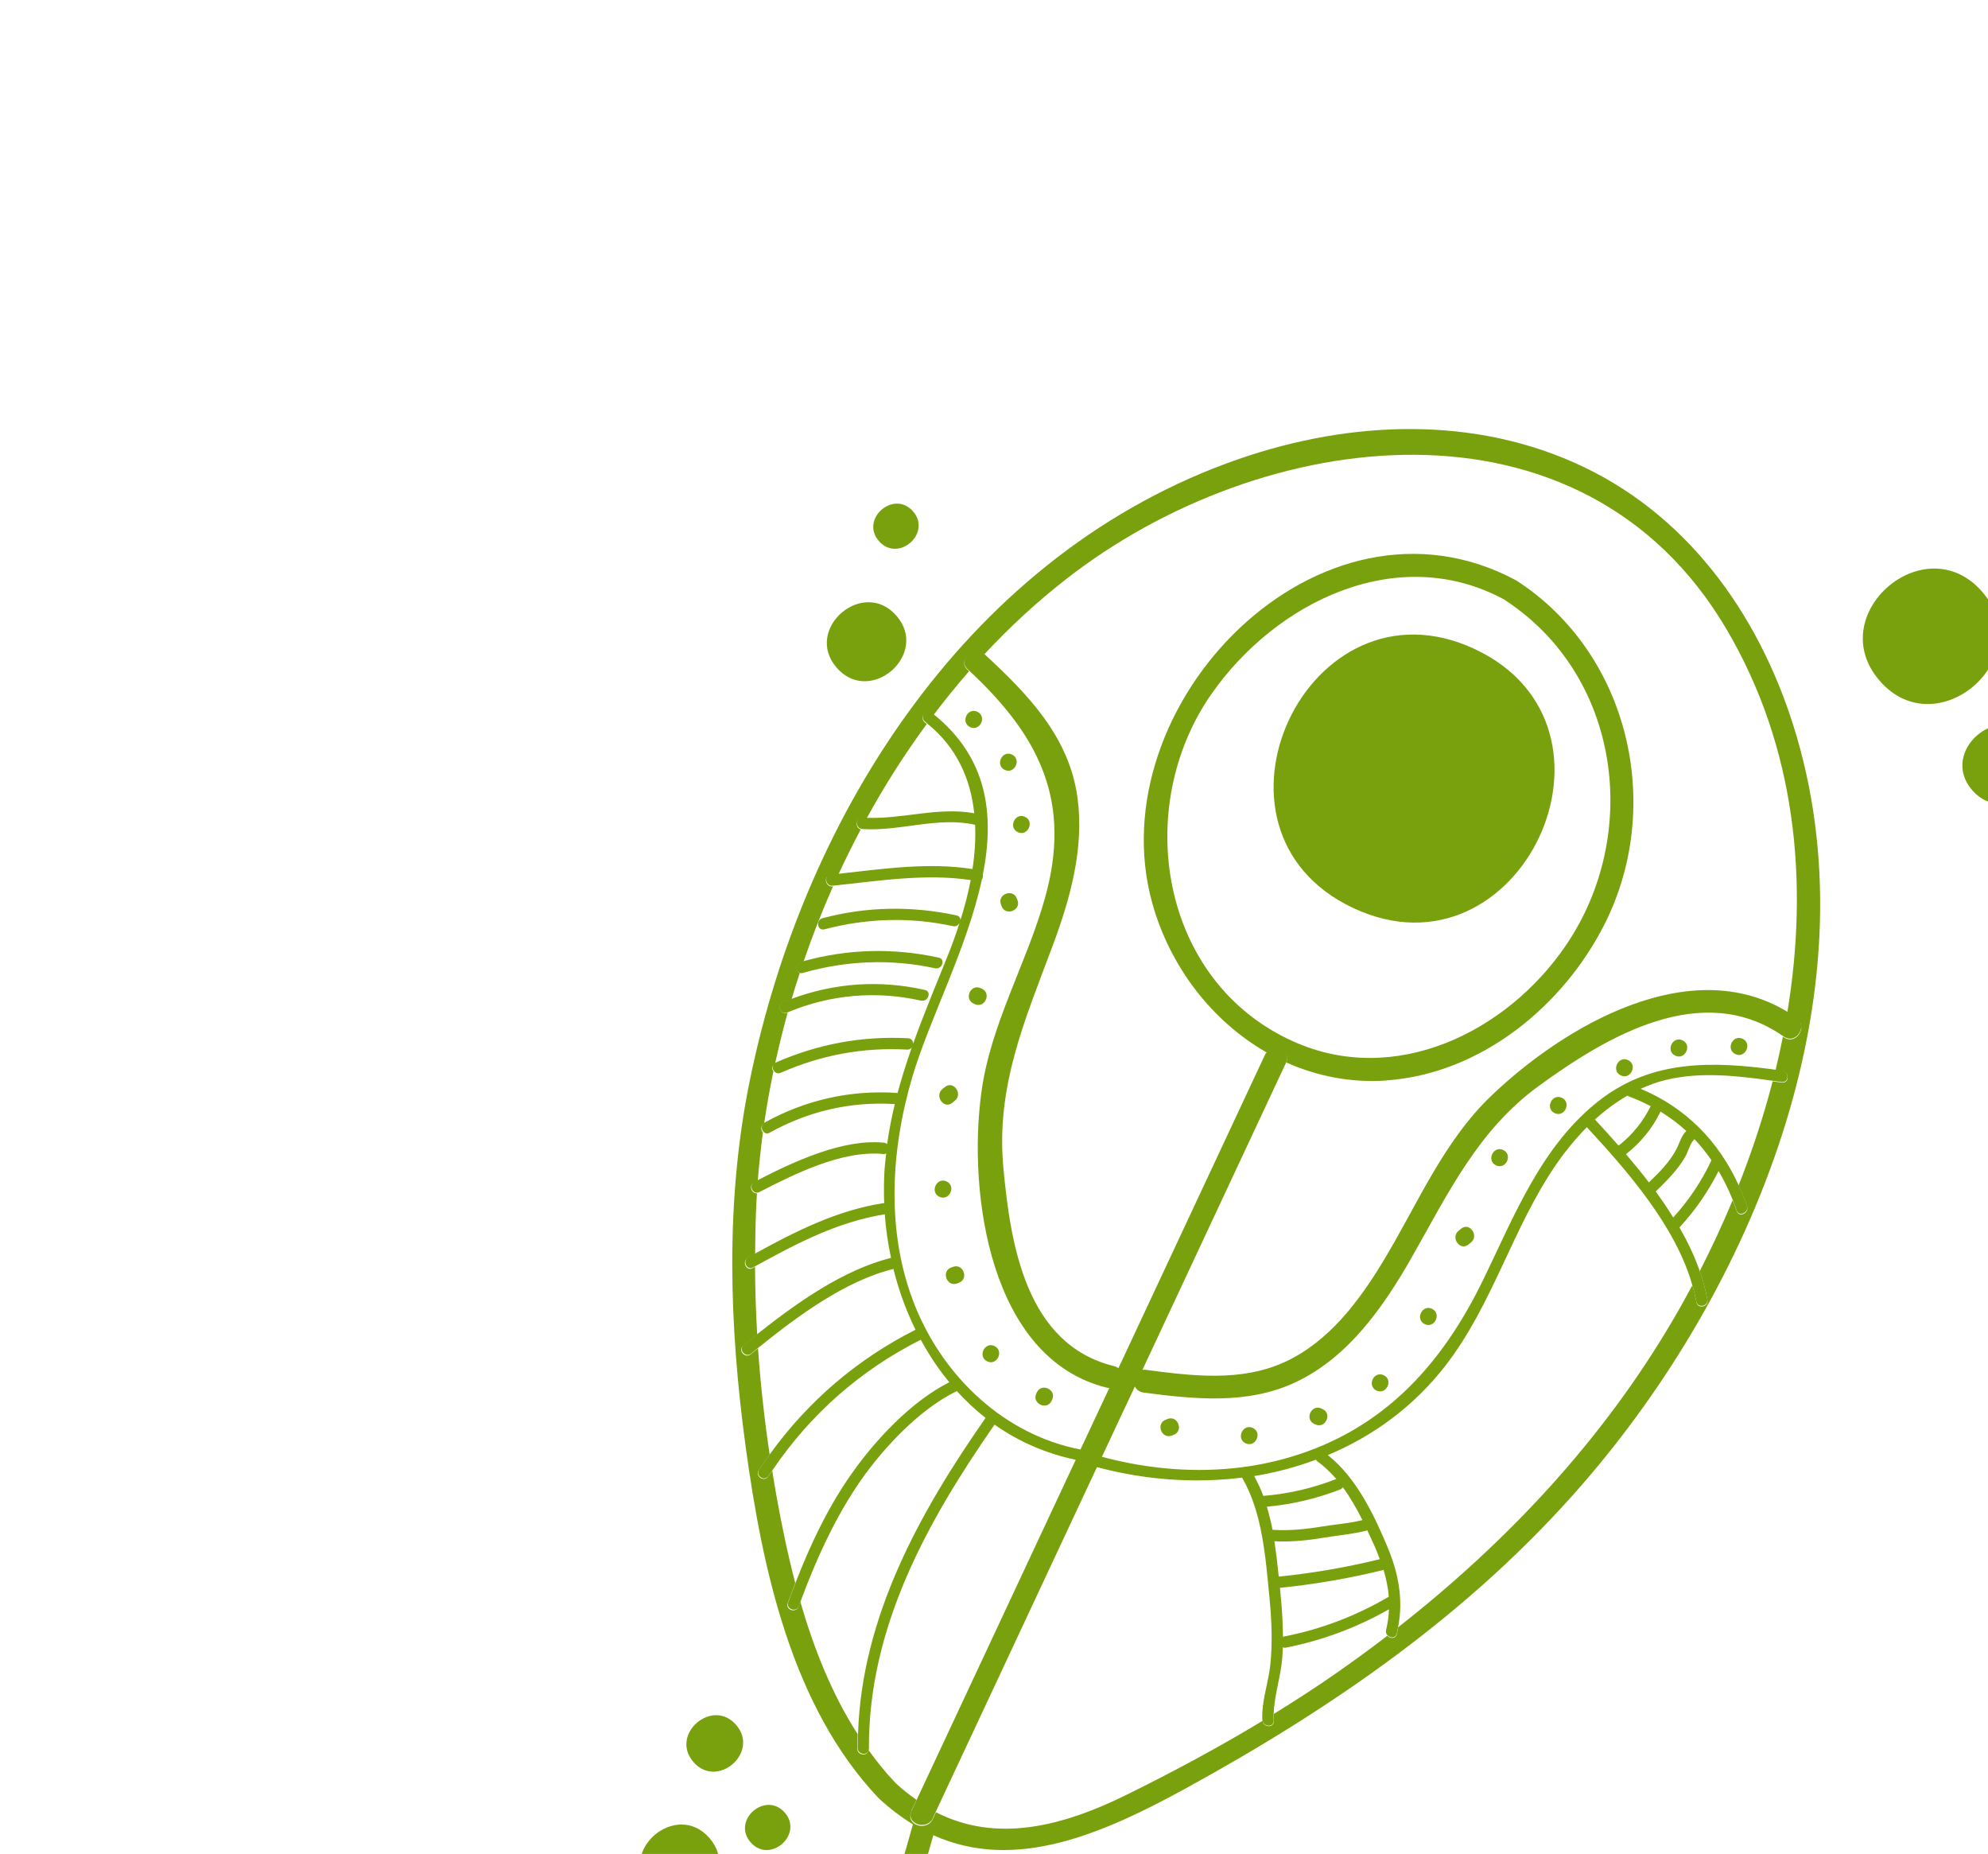 <svg width="414" height="386" viewBox="0 0 414 386" fill="none" xmlns="http://www.w3.org/2000/svg">
<g clip-path="url(#clip0_934_4211)">
<path d="M288.715 224.948C308.386 223.556 325.551 209.512 334.202 192.315C346.577 167.696 339.289 136.003 315.748 120.84C274.844 98.879 228.442 146.764 239.982 188.125C243.657 201.26 252.382 212.628 263.834 219.16C265.429 217.368 268.955 218.768 267.866 221.214C274.247 224.066 281.313 225.481 288.731 224.966L288.715 224.948ZM269.34 216.841C241.488 204.331 235.821 168.075 252.283 144.495C265.681 125.327 290.969 112.871 313.135 124.765C337.508 140.454 341.879 173.747 326.048 196.903C313.749 214.93 290.488 226.342 269.34 216.841Z" fill="#79A10E"/>
<path d="M194.36 382.104C211.476 389.801 229.67 381.825 247.297 372.156C277.901 355.33 306.274 335.759 329.373 309.221C364.983 268.312 390.099 207.644 374.154 153.314C367.195 129.577 352.655 108.214 329.92 97.282C307.313 86.427 281.284 87.507 258.007 95.56C202.144 114.889 167.464 169.258 156.11 225.147C151 250.225 151.851 276.055 155.296 301.316C158.747 326.51 164.836 355.28 182.944 374.355C185.295 376.557 187.692 378.345 190.11 379.835C183.274 405.009 173.256 428.857 159.979 451.324C158.428 453.921 162.369 456.553 163.905 453.938C177.24 431.358 187.4 407.386 194.36 382.104ZM189.766 377.105C190.139 376.313 190.494 375.536 190.866 374.744C189.403 373.706 187.928 372.583 186.518 371.248C184.448 369.082 182.589 366.764 180.852 364.371C180.724 365.731 178.532 365.544 178.535 364.074C178.523 363.055 178.575 362.073 178.611 361.073C173.219 352.678 169.472 343.196 166.662 333.462C166.536 333.821 166.396 334.162 166.27 334.521C165.754 335.937 163.518 335.196 164.052 333.764C164.566 332.38 165.08 330.996 165.612 329.597C164.031 323.541 162.77 317.456 161.701 311.486C161.389 309.727 161.096 307.953 160.818 306.196C160.539 306.594 160.228 306.99 159.965 307.406C159.141 308.684 157.179 307.36 158.001 306.115C158.747 304.999 159.506 303.933 160.283 302.852C159.192 295.527 158.371 288.154 157.854 280.735C157.34 281.15 156.827 281.565 156.331 281.965C155.162 282.918 153.617 281.139 154.786 280.186C155.723 279.433 156.714 278.634 157.688 277.851C157.415 273.155 157.259 268.451 157.236 263.757C157.063 263.845 156.905 263.95 156.75 264.023C155.429 264.765 154.41 262.623 155.746 261.898C156.25 261.616 156.754 261.334 157.256 261.086C157.275 257.947 157.329 254.778 157.463 251.664C157.504 250.598 157.579 249.534 157.638 248.453C156.527 248.575 155.848 246.824 157.026 246.205C157.286 246.073 157.546 245.941 157.806 245.809C158.071 242.487 158.439 239.139 158.873 235.796C158.425 235.28 158.372 234.358 159.138 233.911C159.657 230.306 160.312 226.678 161.063 223.089C160.699 222.563 160.72 221.796 161.412 221.444C162.195 217.891 163.06 214.361 164.024 210.838C162.63 211.425 161.611 209.282 163.02 208.713C163.621 208.471 164.238 208.247 164.855 208.023C165.4 206.208 165.944 204.392 166.555 202.581C165.694 202.237 165.621 200.645 166.797 200.31C167.001 200.257 167.188 200.22 167.358 200.166C169.164 194.881 171.215 189.664 173.477 184.545C173.444 184.542 173.393 184.555 173.36 184.553C171.863 184.699 171.423 182.396 172.919 182.251C173.491 182.191 174.048 182.113 174.602 182.068C176.06 178.897 177.614 175.766 179.249 172.691C178.002 172.369 178.213 170.313 179.626 170.396C179.892 170.414 180.194 170.402 180.46 170.421C184.212 163.569 188.396 156.998 192.99 150.757C192.864 150.648 192.756 150.523 192.612 150.43C191.425 149.495 192.715 147.531 193.902 148.466C194.077 148.595 194.234 148.74 194.39 148.884C196.763 145.761 199.231 142.71 201.809 139.751C201.717 139.645 201.624 139.538 201.496 139.462C199.299 137.437 202.713 134.47 204.923 136.295C210.179 130.635 215.821 125.419 221.845 120.714C262.695 88.708 329.448 79.896 359.546 131.011C373.999 155.541 376.72 183.523 372.208 210.798C372.85 211.177 373.489 211.589 374.108 212.05C376.592 213.794 373.979 217.72 371.496 215.975C371.434 215.904 371.352 215.882 371.288 215.844C370.824 218.183 370.311 220.502 369.747 222.834C370.243 222.902 370.74 222.97 371.236 223.039C372.725 223.243 372.578 225.588 371.071 225.399C370.426 225.303 369.797 225.226 369.152 225.13C367.252 232.496 364.859 239.727 362.059 246.812C362.713 248.211 363.296 249.672 363.81 251.161C364.295 252.581 362.186 253.602 361.685 252.164C361.422 251.394 361.125 250.622 360.826 249.883C358.72 254.929 356.421 259.862 353.963 264.683C354.659 266.669 355.222 268.646 355.566 270.658C355.83 272.146 353.51 272.601 353.264 271.097C353.062 269.931 352.775 268.775 352.422 267.615C351.097 270.077 349.757 272.522 348.338 274.911C333.7 299.871 313.851 321.026 291.181 338.792C291.098 339.271 291.014 339.749 290.88 340.241C290.624 341.275 289.46 341.193 288.919 340.571C285.495 343.203 281.976 345.762 278.446 348.237C274.179 351.228 269.737 354.089 265.269 356.849C265.234 357.348 265.232 357.848 265.264 358.352C265.328 359.826 263.116 359.688 262.93 358.288C253.723 363.855 244.18 368.964 234.632 373.672C221.052 380.386 207.408 383.721 194.912 377.316C194.696 377.785 194.479 378.254 194.263 378.723C192.986 381.456 188.516 379.94 189.793 377.207L189.766 377.105Z" fill="#79A10E"/>
<path d="M194.219 378.636C194.435 378.167 194.652 377.698 194.868 377.229C206.06 353.296 217.25 329.396 228.442 305.463C238.328 308.111 248.661 308.902 258.652 307.649C262.951 314.966 263.555 324.495 264.379 332.77C264.825 337.377 265.019 342.017 264.548 346.61C264.13 350.439 262.697 354.213 262.877 358.084C262.893 358.102 262.906 358.153 262.904 358.186C263.09 359.585 265.301 359.724 265.237 358.25C265.206 357.746 265.207 357.245 265.242 356.747C265.399 352.833 266.781 348.821 267.056 344.899C267.1 344.267 267.111 343.634 267.139 342.984C267.334 343.065 267.531 343.112 267.786 343.046C275.389 341.559 282.541 338.871 289.254 335.066C289.205 336.482 289.005 337.905 288.653 339.366C288.538 339.809 288.679 340.187 288.911 340.453C289.467 341.094 290.615 341.157 290.871 340.123C291.006 339.632 291.089 339.153 291.173 338.675C292.273 332.973 291.204 327.47 288.928 322.049C286.064 315.235 282.435 307.648 276.517 302.957C285.927 299.024 294.407 292.872 301.053 284.286C310.892 271.582 315.018 255.57 324.105 242.396C325.982 239.671 328.118 237.066 330.456 234.691C338.781 243.659 348.895 255.225 352.398 267.479C352.718 268.637 353.022 269.778 353.24 270.962C353.504 272.45 355.821 272.028 355.542 270.522C355.198 268.511 354.62 266.516 353.939 264.548C352.867 261.483 351.423 258.492 349.741 255.552C349.759 255.536 349.794 255.505 349.812 255.49C353.081 251.961 355.725 248.072 357.893 243.814C358.982 245.678 359.98 247.652 360.802 249.747C361.116 250.504 361.398 251.259 361.661 252.029C362.162 253.467 364.289 252.43 363.786 251.026C363.256 249.519 362.689 248.076 362.035 246.677C357.86 237.599 351.082 230.627 341.67 226.693C343.29 225.971 344.972 225.321 346.722 224.893C354.047 223.085 361.718 223.974 369.111 225.011C369.755 225.106 370.385 225.183 371.029 225.279C372.534 225.501 372.698 223.141 371.194 222.919C370.698 222.851 370.202 222.782 369.705 222.714C356.8 220.973 344.269 220.562 333.331 228.914C321.068 238.291 315.353 253.155 308.821 266.576C301.161 282.256 290.606 294.927 274.028 301.53C269.321 303.404 264.474 304.651 259.546 305.374C259.298 305.34 259.079 305.374 258.872 305.46C249.096 306.745 239.084 305.892 229.478 303.314C231.756 298.43 234.035 293.546 236.347 288.664C236.653 289.304 237.234 289.829 238.145 289.943C248.737 291.321 259.778 292.496 269.776 287.803C280.793 282.631 288.163 272.041 293.99 261.794C301.528 248.561 307.726 235.401 320.38 226.151C334.616 215.776 354.412 204.004 371.282 215.693C371.343 215.764 371.425 215.787 371.49 215.825C373.973 217.569 376.586 213.644 374.102 211.899C373.465 211.454 372.841 211.059 372.202 210.647C351.916 198.368 325.922 213.529 310.715 227.995C300.481 237.732 295.191 250.822 287.98 262.709C282.978 270.959 276.716 279.305 267.722 283.501C258.485 287.813 248.159 286.454 238.444 285.187C238.244 285.173 238.091 285.213 237.907 285.217C247.901 263.855 257.894 242.493 267.87 221.147C267.87 221.147 267.888 221.132 267.89 221.098C268.98 218.653 265.471 217.238 263.859 219.045C263.696 219.217 263.534 219.39 263.416 219.649C253.246 241.382 243.073 263.149 232.903 284.882C232.667 284.682 232.361 284.51 231.983 284.433C213.694 279.91 210.459 259.274 208.959 243.218C207.36 226.187 213.413 212.466 219.207 196.939C222.865 187.141 225.822 176.61 224.386 166.087C222.667 153.407 214.082 144.571 205.061 136.238C205.03 136.203 204.981 136.183 204.933 136.162C202.722 134.337 199.308 137.304 201.505 139.329C201.598 139.436 201.708 139.527 201.819 139.618C216.574 153.364 223.322 166.981 217.527 187.285C213.654 200.892 206.273 213.301 204.364 227.48C201.526 248.492 206.104 282.885 230.483 288.921C230.665 288.951 230.829 288.995 231.013 288.992C229.011 293.26 227.009 297.529 225.007 301.798C209.32 298.76 196.753 286.922 190.726 272.303C184.443 257.064 185.407 239.679 190.016 224.152C193.538 212.224 201.423 197.378 204.475 183.112C204.677 182.842 204.736 182.479 204.677 182.124C207.131 169.72 205.741 157.814 194.435 148.72C194.261 148.591 194.121 148.431 193.947 148.302C192.76 147.367 191.452 149.346 192.657 150.266C192.783 150.375 192.909 150.484 193.035 150.593C199.281 155.624 202.128 162.204 202.883 169.322C195.396 167.961 188.033 170.551 180.52 170.274C180.236 170.271 179.968 170.286 179.687 170.249C178.257 170.149 178.047 172.205 179.309 172.544C179.391 172.567 179.455 172.605 179.522 172.609C187.384 173.144 195.272 169.973 203.066 171.723C203.205 174.756 202.989 177.847 202.522 180.937C193.319 179.507 183.886 180.899 174.662 181.922C174.09 181.982 173.534 182.06 172.979 182.105C171.465 182.266 171.921 184.586 173.42 184.407C173.453 184.409 173.504 184.396 173.537 184.398C183.009 183.41 192.656 181.832 202.145 183.232C201.612 186.068 200.865 188.871 200.008 191.584C200.023 191.134 199.8 190.734 199.209 190.592C189.879 188.585 180.483 188.727 171.259 191.186C169.795 191.585 170.236 193.887 171.7 193.489C180.513 191.168 189.55 190.9 198.468 192.828C199.092 192.972 199.568 192.622 199.815 192.188C199.045 194.606 198.198 196.935 197.291 199.159C194.826 205.266 192.338 211.238 190.16 217.315C190.166 216.747 189.82 216.205 189.104 216.172C179.57 215.653 170.298 217.374 161.544 221.236C161.526 221.251 161.508 221.267 161.49 221.282C160.78 221.65 160.777 222.401 161.142 222.928C161.428 223.365 161.962 223.62 162.581 223.363C170.973 219.659 179.789 218.023 188.939 218.532C189.356 218.544 189.651 218.381 189.869 218.129C188.766 221.242 187.777 224.413 186.902 227.608C186.82 227.586 186.756 227.548 186.656 227.541C177.012 226.931 167.696 229.033 159.252 233.718C159.252 233.718 159.252 233.718 159.234 233.734C158.468 234.181 158.52 235.103 158.969 235.619C159.262 235.957 159.734 236.14 160.256 235.843C168.336 231.349 177.113 229.309 186.343 229.874C185.685 232.6 185.139 235.384 184.74 238.229C184.586 238.051 184.36 237.935 184.061 237.914C175.585 237.069 165.401 241.799 157.899 245.665C157.64 245.797 157.362 245.945 157.12 246.061C155.923 246.696 156.587 248.429 157.731 248.309C157.866 248.285 158.002 248.261 158.157 248.188C165.453 244.408 175.505 239.418 183.929 240.276C184.195 240.295 184.399 240.243 184.557 240.137C184.429 241.247 184.286 242.339 184.209 243.436C184.062 245.781 184.046 248.168 184.131 250.529C184.047 250.539 183.983 250.502 183.898 250.512C174.29 252.026 165.756 256.321 157.349 260.942C156.845 261.224 156.341 261.506 155.84 261.754C154.519 262.497 155.522 264.622 156.844 263.879C157.017 263.791 157.174 263.685 157.33 263.613C165.894 258.886 174.493 254.378 184.255 252.825C184.475 255.881 184.916 258.901 185.558 261.902C175.649 264.364 165.968 271.217 157.781 277.707C156.808 278.491 155.817 279.29 154.879 280.042C153.71 280.996 155.256 282.774 156.425 281.821C156.905 281.404 157.434 281.006 157.947 280.591C166.036 274.061 176.005 266.677 186.031 264.207C186.031 264.207 186.031 264.207 186.049 264.191C187.145 268.577 188.668 272.843 190.659 276.857C178.506 282.986 168.273 291.755 160.359 302.723C159.582 303.805 158.789 304.868 158.077 305.987C157.252 307.265 159.199 308.571 160.041 307.277C160.303 306.861 160.615 306.466 160.893 306.068C168.77 294.445 179.181 285.271 191.749 278.938C193.466 282.098 195.429 285.075 197.694 287.79C189.749 291.792 182.291 299.803 177.266 306.949C172.443 313.826 168.743 321.6 165.706 329.454C165.158 330.835 164.644 332.218 164.145 333.62C163.629 335.037 165.863 335.811 166.364 334.377C166.489 334.018 166.63 333.677 166.755 333.319C169.78 325.163 173.381 317.132 178.148 309.867C183.008 302.459 191.113 293.541 199.269 289.637C201.115 291.654 203.089 293.529 205.242 295.217C191.526 314.881 179.472 336.566 178.687 360.945C178.65 361.945 178.614 362.944 178.611 363.946C178.626 365.4 180.8 365.603 180.928 364.242C180.931 364.209 180.951 364.16 180.953 364.127C180.794 338.913 193.098 316.762 207.115 296.618C212.018 300.068 217.653 302.601 224.023 303.934C212.989 327.51 201.974 351.072 190.94 374.648C190.567 375.441 190.212 376.217 189.84 377.01C188.563 379.743 193.018 381.241 194.31 378.526L194.219 378.636ZM349.032 239.401C347.63 242.025 345.511 244.148 343.381 246.187C341.836 244.158 340.219 242.19 338.614 240.307C341.618 237.946 344.026 235.042 345.737 231.588C345.772 231.557 345.762 231.473 345.782 231.424C347.735 232.63 349.528 233.975 351.177 235.477C350.105 236.471 349.779 238.034 349.05 239.386L349.032 239.401ZM356.413 241.573C354.371 245.939 351.687 249.926 348.449 253.49C347.309 251.64 346.082 249.833 344.802 248.073C346.325 246.594 347.866 245.098 349.186 243.421C349.9 242.519 350.55 241.579 351.088 240.581C351.547 239.745 352.027 237.891 352.878 237.183C354.153 238.542 355.336 240.011 356.413 241.573ZM339.074 228.231C340.719 228.831 342.272 229.541 343.755 230.313C342.18 233.493 340.042 236.132 337.333 238.33C337.231 238.356 337.126 238.416 337.022 238.475C335.383 236.59 333.738 234.804 332.169 233.108C332.169 233.108 332.169 233.108 332.154 233.09C334.241 231.182 336.496 229.503 338.915 228.119C338.979 228.157 339.01 228.193 339.092 228.215L339.074 228.231ZM279.625 309.622C281.196 311.753 282.519 314.101 283.721 316.49C281.017 317.185 277.947 317.387 275.277 317.835C271.864 318.397 268.482 318.744 265.008 318.517C264.687 316.891 264.282 315.276 263.824 313.707C269.085 313.225 274.163 312.028 279.089 310.119C279.364 310.005 279.545 309.817 279.658 309.624L279.625 309.622ZM267.328 340.759C267.328 340.759 267.224 340.819 267.173 340.832C267.171 337.993 266.985 335.157 266.715 332.332C266.654 331.76 266.612 331.173 266.552 330.6C273.802 329.857 280.952 328.638 288.021 326.896C288.057 326.865 288.074 326.85 288.125 326.837C288.665 328.678 289.069 330.544 289.22 332.442C282.376 336.454 275.135 339.22 267.346 340.744L267.328 340.759ZM287.361 324.628C280.412 326.329 273.413 327.541 266.298 328.261C266.05 325.822 265.772 323.347 265.392 320.899C268.854 321.075 272.268 320.73 275.699 320.152C278.622 319.673 281.848 319.398 284.741 318.632C285.135 319.445 285.511 320.273 285.887 321.101C286.44 322.276 286.908 323.461 287.343 324.644L287.361 324.628ZM274.044 303.919C274.119 304.041 274.228 304.166 274.369 304.293C275.833 305.331 277.115 306.59 278.305 307.959C278.221 307.97 278.154 307.966 278.068 308.01C273.225 309.908 268.237 311.028 263.08 311.451C262.561 310.028 261.905 308.663 261.18 307.326C265.589 306.616 269.895 305.465 274.044 303.919Z" fill="#79A10E"/>
<path d="M307.1 135.131C272.378 118.882 247.081 172.807 281.852 189.076C316.575 205.324 341.871 151.399 307.1 135.131Z" fill="#79A10E"/>
<path d="M202.031 151.391C204.085 152.354 205.594 149.169 203.525 148.189C201.471 147.227 199.962 150.411 202.031 151.391Z" fill="#79A10E"/>
<path d="M209.242 160.298C211.296 161.261 212.804 158.076 210.735 157.096C208.681 156.133 207.173 159.318 209.242 160.298Z" fill="#79A10E"/>
<path d="M211.96 173.265C214.014 174.228 215.522 171.044 213.453 170.063C211.399 169.101 209.891 172.285 211.96 173.265Z" fill="#79A10E"/>
<path d="M208.439 188.284C208.481 188.404 208.538 188.541 208.579 188.661C209.348 190.803 212.672 189.6 211.904 187.458C211.862 187.338 211.805 187.2 211.763 187.081C210.994 184.939 207.67 186.142 208.439 188.284Z" fill="#79A10E"/>
<path d="M202.736 208.944L202.995 209.063C205.049 210.025 206.557 206.841 204.488 205.861L204.229 205.742C202.175 204.78 200.667 207.964 202.736 208.944Z" fill="#79A10E"/>
<path d="M198.301 229.627C198.461 229.488 198.639 229.333 198.815 229.212C200.599 227.817 198.598 224.905 196.814 226.299C196.654 226.438 196.476 226.593 196.3 226.714C194.516 228.109 196.517 231.022 198.301 229.627Z" fill="#79A10E"/>
<path d="M195.632 249.181C197.686 250.144 199.195 246.959 197.125 245.979C195.072 245.016 193.563 248.201 195.632 249.181Z" fill="#79A10E"/>
<path d="M199.281 267.241C199.418 267.184 199.538 267.142 199.676 267.085C201.817 266.317 200.613 262.992 198.472 263.76L198.094 263.901C195.953 264.669 197.157 267.994 199.298 267.226L199.281 267.241Z" fill="#79A10E"/>
<path d="M205.597 283.45C207.65 284.413 209.159 281.229 207.09 280.248C205.036 279.286 203.527 282.47 205.597 283.45Z" fill="#79A10E"/>
<path d="M215.8 290.162C214.838 292.216 218.022 293.725 219.002 291.656L219.12 291.397C220.082 289.344 216.898 287.834 215.918 289.903L215.8 290.162Z" fill="#79A10E"/>
<path d="M243.172 295.44L242.795 295.58C240.653 296.349 241.857 299.673 243.999 298.905C244.136 298.848 244.256 298.806 244.394 298.749C246.535 297.981 245.331 294.656 243.19 295.424L243.172 295.44Z" fill="#79A10E"/>
<path d="M259.402 300.504C261.456 301.466 262.965 298.282 260.895 297.301C258.842 296.339 257.333 299.523 259.402 300.504Z" fill="#79A10E"/>
<path d="M275.432 293.378L275.173 293.259C273.12 292.297 271.611 295.481 273.68 296.462L273.939 296.58C275.993 297.542 277.502 294.358 275.432 293.378Z" fill="#79A10E"/>
<path d="M286.658 289.522C288.712 290.485 290.22 287.3 288.151 286.32C286.097 285.358 284.589 288.542 286.658 289.522Z" fill="#79A10E"/>
<path d="M296.709 275.697C298.763 276.66 300.272 273.475 298.202 272.495C296.149 271.533 294.64 274.717 296.709 275.697Z" fill="#79A10E"/>
<path d="M305.783 259.131C305.943 258.992 306.121 258.838 306.297 258.716C308.081 257.322 306.08 254.409 304.296 255.803C304.136 255.943 303.958 256.097 303.782 256.218C301.998 257.613 303.999 260.526 305.783 259.131Z" fill="#79A10E"/>
<path d="M313.039 239.431C310.985 238.469 309.477 241.653 311.546 242.634C313.6 243.596 315.108 240.412 313.039 239.431Z" fill="#79A10E"/>
<path d="M323.762 231.766C325.816 232.729 327.325 229.544 325.255 228.564C323.202 227.601 321.693 230.786 323.762 231.766Z" fill="#79A10E"/>
<path d="M339.031 220.712C336.978 219.75 335.469 222.934 337.538 223.914C339.592 224.877 341.101 221.692 339.031 220.712Z" fill="#79A10E"/>
<path d="M350.375 216.598C348.321 215.635 346.813 218.82 348.882 219.8C350.936 220.762 352.444 217.578 350.375 216.598Z" fill="#79A10E"/>
<path d="M361.397 219.476C363.451 220.438 364.96 217.254 362.89 216.273C360.837 215.311 359.328 218.495 361.397 219.476Z" fill="#79A10E"/>
<path d="M167.173 202.574C176.223 199.986 185.535 199.604 194.732 201.602C196.196 201.922 196.97 199.688 195.488 199.383C186.061 197.336 176.576 197.555 167.294 200.128C167.108 200.165 166.904 200.217 166.733 200.272C165.557 200.607 165.63 202.199 166.491 202.543C166.686 202.624 166.901 202.655 167.173 202.574Z" fill="#79A10E"/>
<path d="M191.84 208.33C193.304 208.65 194.078 206.416 192.596 206.112C183.192 203.982 173.776 204.641 164.791 207.985C164.174 208.209 163.575 208.418 162.956 208.675C161.562 209.262 162.584 211.371 163.96 210.8C172.838 207.08 182.418 206.216 191.822 208.346L191.84 208.33Z" fill="#79A10E"/>
<path d="M412.784 123.205C400.85 109.474 379.497 128.001 391.446 141.75C403.396 155.499 424.733 136.954 412.784 123.205Z" fill="#79A10E"/>
<path d="M423.161 153.713C416.205 145.709 403.743 156.509 410.714 164.53C417.686 172.552 430.133 161.734 423.161 153.713Z" fill="#79A10E"/>
<path d="M153.294 359.13C148.316 353.403 139.426 361.13 144.403 366.857C149.381 372.584 158.272 364.857 153.294 359.13Z" fill="#79A10E"/>
<path d="M147.74 382.69C140.783 374.687 128.321 385.487 135.293 393.508C142.265 401.53 154.711 390.712 147.74 382.69Z" fill="#79A10E"/>
<path d="M163.425 377.394C159.452 372.823 152.324 378.987 156.312 383.576C160.301 388.165 167.413 381.983 163.425 377.394Z" fill="#79A10E"/>
<path d="M190.14 106.465C186.167 101.893 179.039 108.057 183.027 112.646C187.016 117.235 194.128 111.053 190.14 106.465Z" fill="#79A10E"/>
<path d="M186.683 128.201C179.727 120.198 167.265 130.998 174.237 139.019C181.208 147.041 193.655 136.223 186.683 128.201Z" fill="#79A10E"/>
</g>
<defs>
<clipPath id="clip0_934_4211">
<rect width="251.086" height="407.677" fill="white" transform="translate(305.703) rotate(49.005)"/>
</clipPath>
</defs>
</svg>
